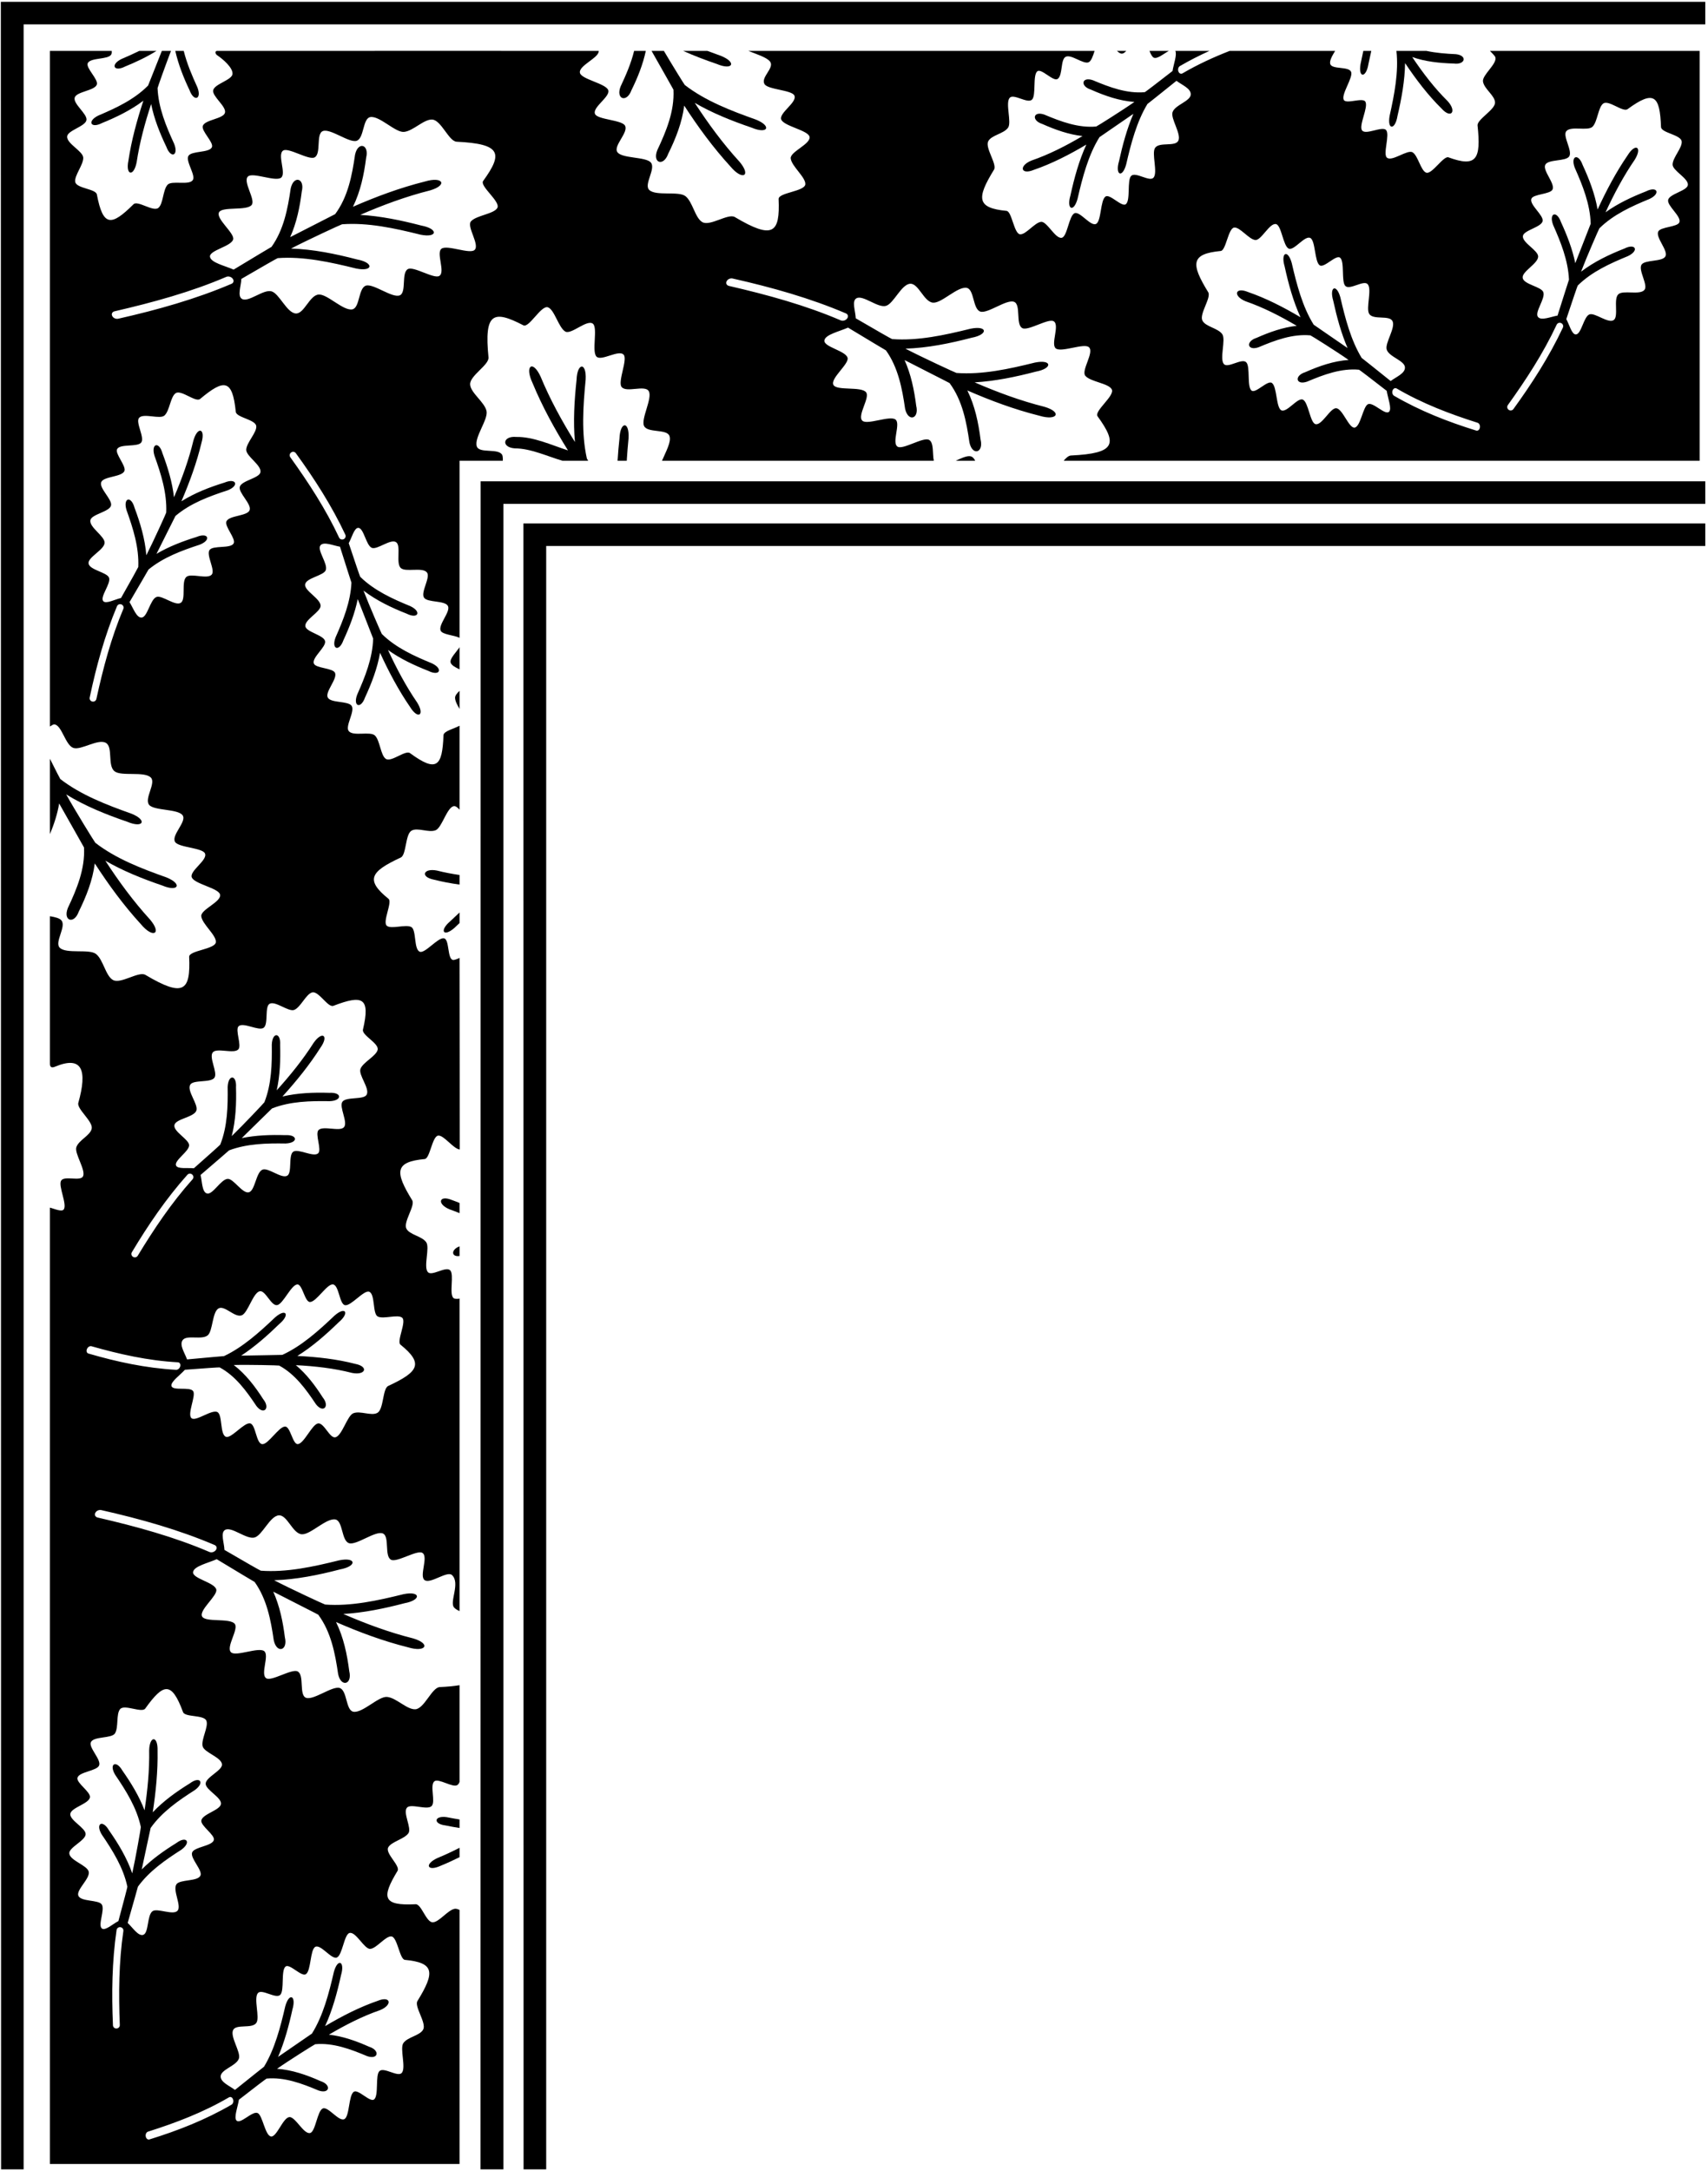 <?xml version="1.0" encoding="UTF-8"?>
<svg xmlns="http://www.w3.org/2000/svg" xmlns:xlink="http://www.w3.org/1999/xlink" width="451pt" height="573pt" viewBox="0 0 451 573" version="1.1">
<g id="surface1">
<path style=" stroke:none;fill-rule:nonzero;fill:rgb(0%,0%,0%);fill-opacity:1;" d="M 0.223 0.477 L 0.285 572.523 L 6.238 572.523 L 6.238 6.43 L 450.277 6.43 L 450.277 0.477 L 0.223 0.477 "/>
<path style=" stroke:none;fill-rule:nonzero;fill:rgb(0%,0%,0%);fill-opacity:1;" d="M 126.879 572.523 L 132.922 572.523 L 132.922 132.977 L 450.277 132.977 L 450.277 127.023 L 126.906 127.023 L 126.879 572.523 "/>
<path style=" stroke:none;fill-rule:nonzero;fill:rgb(0%,0%,0%);fill-opacity:1;" d="M 138.25 572.523 L 144.223 572.523 L 144.223 144.09 L 450.277 144.09 L 450.277 138.137 L 138.207 138.137 L 138.25 572.523 "/>
<path style=" stroke:none;fill-rule:nonzero;fill:rgb(0%,0%,0%);fill-opacity:1;" d="M 361.34 16.883 C 361.605 15.738 361.855 14.59 362.09 13.438 L 359.988 13.438 C 359.758 14.582 359.516 15.727 359.262 16.859 C 358.59 20.652 360.734 20.664 361.34 16.883 "/>
<path style=" stroke:none;fill-rule:nonzero;fill:rgb(0%,0%,0%);fill-opacity:1;" d="M 369.008 30.598 C 370.094 25.977 370.949 21.238 371.012 16.652 C 373.945 21.039 377.105 25.168 380.656 28.66 C 383.141 31.434 384.758 29.449 382.27 26.707 C 378.824 23.312 375.75 19.309 372.895 15.055 C 376.332 16.266 380.094 16.66 383.832 16.766 C 386.914 17.195 387.559 14.652 384.445 14.301 C 381.828 14.18 379.184 13.977 376.66 13.438 L 368.73 13.438 C 369.344 18.957 368.203 24.859 366.93 30.578 C 366.258 34.371 368.402 34.379 369.008 30.598 "/>
<path style=" stroke:none;fill-rule:nonzero;fill:rgb(0%,0%,0%);fill-opacity:1;" d="M 297.383 13.438 L 294.938 13.438 C 295.418 13.895 295.879 14.195 296.289 14.156 C 296.656 14.121 297.023 13.84 297.383 13.438 "/>
<path style=" stroke:none;fill-rule:nonzero;fill:rgb(0%,0%,0%);fill-opacity:1;" d="M 308.625 13.438 L 303.523 13.438 C 303.867 14.316 304.23 15.031 304.664 15.223 C 305.598 15.633 307.289 14.164 308.625 13.438 "/>
<path style=" stroke:none;fill-rule:nonzero;fill:rgb(0%,0%,0%);fill-opacity:1;" d="M 172.047 13.438 C 174.309 17.457 177.82 23.586 177.824 23.66 C 178.121 29.348 175.918 34.621 173.551 39.652 C 172.223 43.059 175.203 44.027 176.434 40.602 C 178.426 36.57 180.105 32.32 180.668 27.871 C 184.297 33.465 188.266 38.91 192.844 43.906 C 196.016 47.727 198.473 46.508 195.293 42.715 C 190.848 37.859 186.984 32.578 183.449 27.148 C 188.109 29.863 193.301 31.926 198.496 33.699 C 202.742 35.496 203.895 33.297 199.602 31.562 C 192.969 29.211 186.215 26.602 180.824 22.434 C 180.707 22.34 177.746 17.57 175.301 13.438 L 172.047 13.438 "/>
<path style=" stroke:none;fill-rule:nonzero;fill:rgb(0%,0%,0%);fill-opacity:1;" d="M 166.75 23.773 C 168.383 20.477 169.758 17.02 170.527 13.438 L 167.438 13.438 C 166.648 16.68 165.293 19.801 163.867 22.828 C 162.539 26.234 165.52 27.203 166.75 23.773 "/>
<path style=" stroke:none;fill-rule:nonzero;fill:rgb(0%,0%,0%);fill-opacity:1;" d="M 190.352 14.738 C 189.164 14.316 187.977 13.883 186.793 13.438 L 180.398 13.438 C 183.281 14.723 186.258 15.855 189.242 16.871 C 193.488 18.672 194.645 16.473 190.352 14.738 "/>
<path style=" stroke:none;fill-rule:nonzero;fill:rgb(0%,0%,0%);fill-opacity:1;" d="M 252.367 121.598 L 257.5 121.598 C 257.223 121.023 256.871 120.59 256.367 120.441 C 255.469 120.176 253.945 120.855 252.367 121.598 "/>
<path style=" stroke:none;fill-rule:nonzero;fill:rgb(0%,0%,0%);fill-opacity:1;" d="M 135.957 118.332 C 140.062 118.316 144.586 120.449 148.52 121.598 L 155.312 121.598 C 155.105 121.27 154.977 121.059 154.969 121.031 C 153.477 114.383 153.969 107.156 154.645 100.152 C 154.895 95.527 152.41 95.645 152.242 100.25 C 151.652 105.707 151.324 111.285 151.812 116.652 C 148.387 111.152 145.234 105.418 142.719 99.336 C 140.629 94.852 138.484 96.559 140.605 101.051 C 143.191 107.312 146.445 113.215 149.977 118.867 C 145.707 117.496 140.812 115.215 136.32 115.316 C 132.695 114.98 132.309 118.09 135.957 118.332 "/>
<path style=" stroke:none;fill-rule:nonzero;fill:rgb(0%,0%,0%);fill-opacity:1;" d="M 163.57 115.754 C 163.359 117.691 163.191 119.645 163.074 121.598 L 165.492 121.598 C 165.613 119.609 165.785 117.625 165.973 115.656 C 166.223 111.031 163.738 111.148 163.57 115.754 "/>
<path style=" stroke:none;fill-rule:nonzero;fill:rgb(0%,0%,0%);fill-opacity:1;" d="M 121.34 182.316 C 120.672 182.957 120.148 183.578 120.16 184.152 C 120.172 185.031 120.754 186.066 121.34 187.09 L 121.34 182.316 "/>
<path style=" stroke:none;fill-rule:nonzero;fill:rgb(0%,0%,0%);fill-opacity:1;" d="M 121.34 170.816 C 120.383 172.219 118.75 173.785 118.984 174.824 C 119.152 175.555 120.219 176.113 121.34 176.652 L 121.34 170.816 "/>
<path style=" stroke:none;fill-rule:nonzero;fill:rgb(0%,0%,0%);fill-opacity:1;" d="M 121.34 230.922 C 119.316 230.617 117.324 230.25 115.398 229.754 C 111.766 229.031 110.895 231.438 114.555 232.145 C 116.75 232.711 119.023 233.129 121.34 233.453 L 121.34 230.922 "/>
<path style=" stroke:none;fill-rule:nonzero;fill:rgb(0%,0%,0%);fill-opacity:1;" d="M 119.973 244.898 C 120.426 244.469 120.883 244.039 121.34 243.609 L 121.34 240.812 C 120.512 241.57 119.691 242.348 118.887 243.129 C 115.953 245.594 117.066 247.426 119.973 244.898 "/>
<path style=" stroke:none;fill-rule:nonzero;fill:rgb(0%,0%,0%);fill-opacity:1;" d="M 33.062 17.543 C 35.898 16.391 38.703 15.062 41.32 13.438 L 36.766 13.438 C 35.227 14.203 33.652 14.902 32.086 15.566 C 29.051 17.055 30.07 19.09 33.062 17.543 "/>
<path style=" stroke:none;fill-rule:nonzero;fill:rgb(0%,0%,0%);fill-opacity:1;" d="M 52.113 23.027 C 50.699 19.941 49.34 16.75 48.516 13.438 L 46.285 13.438 C 47.105 17.035 48.477 20.516 50.059 23.828 C 51.23 26.988 53.355 26.172 52.113 23.027 "/>
<path style=" stroke:none;fill-rule:nonzero;fill:rgb(0%,0%,0%);fill-opacity:1;" d="M 26.938 32.473 C 30.762 30.918 34.559 29.074 37.863 26.57 C 36.137 31.801 34.699 37.102 33.906 42.41 C 33.117 46.316 35.309 46.734 36.078 42.844 C 36.852 37.688 38.238 32.535 39.91 27.453 C 40.695 31.383 42.215 35.164 43.934 38.762 C 45.102 41.922 47.227 41.105 45.988 37.961 C 43.855 33.312 41.824 28.441 41.605 23.254 C 41.602 23.125 43.625 17.398 45.148 13.438 L 42.734 13.438 C 41.301 17.027 39.148 22.531 39.102 22.578 C 35.445 26.27 30.664 28.5 25.957 30.496 C 22.922 31.984 23.945 34.02 26.938 32.473 "/>
<path style=" stroke:none;fill-rule:nonzero;fill:rgb(0%,0%,0%);fill-opacity:1;" d="M 34.707 214.738 C 28.074 212.387 21.32 209.773 15.93 205.605 C 15.863 205.551 14.781 203.445 13.184 200.25 L 13.184 220.137 C 14.273 217.52 15.164 214.824 15.621 212.039 C 17.73 215.82 22.176 223.574 22.184 223.66 C 22.48 229.344 20.277 234.621 17.906 239.652 C 16.578 243.059 19.562 244.027 20.793 240.598 C 22.785 236.57 24.465 232.32 25.027 227.867 C 28.656 233.465 32.621 238.906 37.203 243.906 C 40.375 247.727 42.828 246.508 39.648 242.715 C 35.207 237.859 31.344 232.578 27.809 227.145 C 32.465 229.859 37.66 231.926 42.852 233.699 C 47.098 235.496 48.254 233.297 43.961 231.562 C 37.328 229.211 30.574 226.602 25.18 222.43 C 25.023 222.309 19.762 213.789 17.477 209.656 C 22.406 212.699 28 214.961 33.602 216.871 C 37.848 218.672 39.004 216.473 34.707 214.738 "/>
<path style=" stroke:none;fill-rule:nonzero;fill:rgb(0%,0%,0%);fill-opacity:1;" d="M 118.723 319.164 C 119.602 319.465 120.469 319.816 121.34 320.164 L 121.34 317.473 C 120.672 317.211 120.008 316.934 119.336 316.703 C 115.895 315.273 115.293 317.762 118.723 319.164 "/>
<path style=" stroke:none;fill-rule:nonzero;fill:rgb(0%,0%,0%);fill-opacity:1;" d="M 121.34 331.469 L 121.34 328.922 C 118.973 329.832 119.191 331.797 121.34 331.469 "/>
<path style=" stroke:none;fill-rule:nonzero;fill:rgb(0%,0%,0%);fill-opacity:1;" d="M 117.641 481.754 C 118.863 482.012 120.098 482.23 121.34 482.426 L 121.34 480.18 C 120.199 479.996 119.062 479.785 117.934 479.566 C 114.59 479.102 114.297 481.359 117.641 481.754 "/>
<path style=" stroke:none;fill-rule:nonzero;fill:rgb(0%,0%,0%);fill-opacity:1;" d="M 116.453 492.355 C 118.102 491.688 119.727 490.926 121.34 490.133 L 121.34 487.652 C 119.422 488.629 117.488 489.547 115.52 490.348 C 111.922 492.012 112.844 494.043 116.453 492.355 "/>
<path style=" stroke:none;fill-rule:nonzero;fill:rgb(0%,0%,0%);fill-opacity:1;" d="M 119.684 253.359 C 118.051 253.215 118.742 247.93 117.238 247.629 C 115.676 247.316 112.285 251.648 110.883 251.184 C 109.211 250.629 110.008 245.398 108.598 244.652 C 107.109 243.859 103.289 245.305 102.137 244.32 C 100.922 243.281 103.68 238.086 102.586 237.207 C 96.414 232.227 97.781 230.043 105.82 226.312 C 107.34 225.605 106.98 220.203 108.66 219.223 C 110.262 218.289 113.199 219.855 115.047 219.102 C 116.656 218.445 117.969 213.266 119.723 212.773 C 120.266 212.621 120.801 213.07 121.34 213.695 L 121.34 191.527 C 119.746 192.387 117.141 192.941 117.102 194.051 C 116.793 202.297 115.309 203.926 108.273 198.766 C 107.027 197.855 103.297 201.27 101.855 200.258 C 100.496 199.305 100.336 195.434 99.02 194.129 C 97.77 192.891 93.238 194.438 92.07 192.918 C 91.086 191.645 93.773 187.758 92.867 186.309 C 92 184.914 87.316 185.613 86.539 184.07 C 85.789 182.582 89.117 179.207 88.473 177.598 C 87.934 176.25 83.285 176.41 82.855 175.074 C 82.348 173.484 86.184 170.738 85.832 169.188 C 85.469 167.594 80.832 166.809 80.629 165.277 C 80.398 163.523 84.684 161.496 84.66 159.859 C 84.633 157.984 80.328 155.914 80.566 154.242 C 80.816 152.492 85.484 151.938 86.02 150.469 C 86.637 148.777 83.633 145.145 84.617 143.922 C 85.473 142.859 87.934 143.965 89.773 144.285 C 91.453 149.621 92.758 153.656 92.797 153.758 C 92.57 158.828 90.648 163.613 88.617 168.188 C 87.414 171.348 89.547 172.137 90.68 168.965 C 92.285 165.5 93.695 161.867 94.461 158.105 C 95.766 161.496 98.535 168.449 98.531 168.523 C 98.379 173.715 96.406 178.609 94.328 183.285 C 93.125 186.441 95.262 187.234 96.395 184.059 C 98.125 180.312 99.645 176.375 100.352 172.285 C 102.656 177.289 105.223 182.141 108.27 186.566 C 110.355 189.961 112.246 188.77 110.152 185.402 C 107.195 181.102 104.695 176.391 102.449 171.535 C 105.703 173.875 109.395 175.598 113.105 177.055 C 116.117 178.566 117.113 176.52 114.062 175.066 C 109.328 173.125 104.523 170.953 100.82 167.309 C 100.715 167.199 97.398 159.578 95.984 155.867 C 99.418 158.496 103.391 160.387 107.395 161.961 C 110.406 163.469 111.402 161.422 108.352 159.973 C 103.617 158.031 98.809 155.855 95.109 152.215 C 95.043 152.148 93.75 148.379 92.086 143.348 C 92.902 141.883 93.531 139.266 94.621 139.309 C 96.074 139.367 96.668 143.98 98.188 144.586 C 99.621 145.156 103.164 142.09 104.605 143.102 C 105.965 144.051 104.48 148.578 105.801 149.883 C 107.047 151.117 111.578 149.574 112.746 151.094 C 113.73 152.363 111.047 156.254 111.949 157.703 C 112.816 159.098 117.504 158.398 118.281 159.941 C 119.031 161.43 115.699 164.805 116.344 166.414 C 116.785 167.508 119.949 167.609 121.34 168.328 L 121.34 121.598 L 132.766 121.598 C 132.797 121.16 132.766 120.402 132.633 120.113 C 131.734 118.18 126.598 119.77 125.91 117.836 C 125.09 115.527 128.977 110.703 128.465 108.461 C 127.926 106.086 124.324 103.746 124.145 101.516 C 123.949 99.148 129.191 96.363 128.988 94.301 C 127.828 82.633 130.176 81.676 138.191 85.852 C 139.707 86.641 142.895 80.453 144.695 81.109 C 146.414 81.734 147.48 86.422 149.25 87.492 C 150.797 88.43 155.016 84.18 156.562 85.441 C 157.91 86.539 156.184 92.785 157.508 94.117 C 158.797 95.422 163.461 92.129 164.703 93.648 C 165.746 94.922 163.113 100.66 164.105 102.078 C 165.297 103.777 170.285 101.473 171.305 103.234 C 172.355 105.059 169.191 110.543 170.055 112.402 C 170.953 114.336 176.09 113.125 176.777 115.059 C 177.332 116.613 175.746 119.312 174.809 121.598 L 246.57 121.598 C 246.184 119.738 246.641 116.746 245.285 116.07 C 243.734 115.297 238.441 118.738 237.027 117.895 C 235.348 116.887 237.918 111.793 236.441 110.707 C 234.93 109.594 229.004 112.219 227.719 111.043 C 226.246 109.699 229.828 104.902 228.676 103.512 C 227.355 101.914 220.941 103.195 220.07 101.586 C 219.16 99.898 224.199 96.102 223.809 94.457 C 223.363 92.562 217.383 91.57 217.688 89.816 C 217.953 88.289 221.57 87.496 223.926 86.461 C 229.535 89.859 233.824 92.406 233.938 92.469 C 237.156 96.992 238.211 102.48 238.992 107.867 C 239.766 111.441 242.785 110.605 241.922 107.066 C 241.402 102.941 240.551 98.809 238.855 95.027 C 242.699 97.02 250.688 101.035 250.738 101.102 C 254.121 105.68 255.191 111.297 255.988 116.801 C 256.762 120.375 259.781 119.539 258.918 116 C 258.359 111.539 257.414 107.07 255.43 103.047 C 261.543 105.711 267.855 108.066 274.43 109.711 C 279.184 111.145 280.559 108.777 275.816 107.367 C 269.434 105.766 263.297 103.488 257.352 100.906 C 262.734 100.605 268.207 99.465 273.516 98.078 C 278.051 97.234 277.801 94.766 273.262 95.688 C 266.434 97.383 259.359 98.93 252.559 98.426 C 252.363 98.406 243.273 94.203 239.09 92.016 C 244.879 91.836 250.789 90.637 256.52 89.145 C 261.051 88.301 260.805 85.828 256.266 86.754 C 249.438 88.445 242.359 89.996 235.562 89.488 C 235.441 89.48 231.352 87.156 225.965 84.008 C 225.91 82.164 224.844 79.465 226.137 78.727 C 227.859 77.742 231.719 81.297 233.898 80.734 C 235.957 80.203 237.965 75.039 240.336 74.887 C 242.562 74.742 243.949 79.691 246.375 79.879 C 248.672 80.055 252.871 75.504 255.273 75.977 C 257.289 76.371 256.84 81.633 258.887 82.238 C 260.852 82.82 265.812 78.887 267.773 79.66 C 269.664 80.406 268.113 85.684 269.969 86.609 C 271.52 87.387 276.809 83.941 278.223 84.785 C 279.906 85.793 277.336 90.887 278.812 91.973 C 280.324 93.086 286.25 90.461 287.535 91.637 C 289.008 92.98 285.422 97.777 286.578 99.172 C 287.895 100.766 292.688 101.133 293.559 102.742 C 294.473 104.426 288.816 108.484 289.82 109.871 C 295.125 117.188 294.52 119.652 282.809 120.211 C 282.16 120.242 281.516 120.816 280.867 121.598 L 448.789 121.598 L 448.789 13.438 L 393.418 13.438 C 393.898 13.961 394.734 14.695 394.852 15.133 C 395.336 16.895 391.316 19.809 391.586 21.527 C 391.891 23.496 394.742 25.211 394.766 27.062 C 394.789 29.008 389.973 31.48 390.152 33.148 C 391.086 41.961 389.918 44.258 382.473 41.527 C 381.156 41.043 378.121 46.082 376.602 45.574 C 375.172 45.094 374.441 41.07 372.996 40.203 C 371.629 39.383 367.555 42.758 366.219 41.605 C 365.098 40.645 367.07 35.508 365.996 34.324 C 364.965 33.191 360.617 35.734 359.652 34.41 C 358.719 33.129 361.379 28.285 360.527 26.836 C 359.812 25.625 355.422 27.586 354.816 26.34 C 354.098 24.863 357.336 20.484 356.766 18.984 C 356.188 17.445 351.664 18.406 351.246 16.871 C 351.02 16.035 351.746 14.746 352.543 13.438 L 324.691 13.438 C 320.445 15.094 316.27 17.008 312.227 19.371 C 311.797 19.605 311.324 19.359 311.145 18.812 C 310.965 18.262 311.152 17.652 311.578 17.422 C 314.125 15.941 316.719 14.629 319.348 13.438 L 310.344 13.438 C 310.852 14.406 309.887 16.953 309.605 18.742 C 305.492 21.945 302.379 24.312 302.297 24.32 C 297.594 24.75 292.996 23.035 288.586 21.176 C 285.625 20.148 285.105 22.723 288.074 23.66 C 291.766 25.301 295.621 26.633 299.539 26.902 C 296.379 29.121 289.598 33.371 289.461 33.387 C 284.758 33.816 280.16 32.102 275.75 30.242 C 272.789 29.215 272.27 31.785 275.238 32.727 C 278.66 34.246 282.223 35.516 285.844 35.906 C 281.434 38.512 276.934 40.797 272.359 42.371 C 268.93 43.773 269.531 46.262 272.973 44.832 C 277.68 43.215 282.312 40.852 286.852 38.16 C 284.93 42.324 283.656 46.969 282.645 51.605 C 281.559 55.277 283.496 56.191 284.527 52.48 C 285.848 46.758 287.371 40.922 290.32 36.199 C 290.367 36.133 296.371 32.062 299.27 30.043 C 297.582 33.957 296.418 38.25 295.48 42.539 C 294.395 46.211 296.332 47.129 297.363 43.414 C 298.656 37.816 300.152 32.113 302.98 27.445 C 303.066 27.383 306.348 24.793 310.648 21.328 C 312.105 22.441 314.457 23.32 314.422 24.914 C 314.379 26.746 310.168 27.691 309.598 29.66 C 309.102 31.367 311.996 35.395 311.137 37.141 C 310.312 38.805 306.129 37.379 305.004 39.023 C 304.02 40.457 305.781 45.504 304.59 46.883 C 303.551 48.09 299.887 45.27 298.699 46.41 C 297.539 47.52 298.57 52.863 297.281 53.887 C 296.199 54.746 293.086 51.086 291.918 51.871 C 290.523 52.809 290.836 58.328 289.438 59.078 C 287.996 59.859 285.172 55.688 283.754 56.27 C 282.273 56.867 281.836 62.355 280.41 62.738 C 278.707 63.199 276.488 58.398 274.902 58.547 C 273.223 58.711 270.832 62.02 269.332 61.836 C 267.742 61.641 267.18 55.785 265.781 55.652 C 257.887 54.902 257.824 52.328 262.469 44.781 C 263.348 43.355 260.07 39.047 260.934 37.305 C 261.754 35.641 265.066 35.324 266.191 33.684 C 267.172 32.246 265.41 27.199 266.605 25.82 C 267.645 24.617 271.309 27.434 272.496 26.297 C 273.656 25.184 272.625 19.84 273.91 18.816 C 274.992 17.957 278.109 21.617 279.273 20.832 C 280.668 19.895 279.984 15.75 281.379 15 C 282.82 14.223 286.02 17.016 287.438 16.438 C 288.125 16.156 288.59 14.824 289.027 13.438 L 197.613 13.438 C 199.59 14.246 202.555 15.137 203.359 16.293 C 204.527 17.961 200.824 20.383 201.859 22.176 C 202.727 23.68 209.039 23.723 209.754 25.207 C 210.602 26.973 205.645 29.805 206.281 31.527 C 206.93 33.289 213.316 34.367 213.742 36.055 C 214.227 37.992 208.594 40.016 208.789 41.812 C 209.008 43.871 212.805 46.82 212.645 48.641 C 212.477 50.551 205.52 50.816 205.594 52.527 C 205.984 61.555 204.121 63.277 194.043 57.289 C 192.258 56.23 187.516 59.797 185.453 58.621 C 183.512 57.512 182.914 53.262 180.992 51.766 C 179.176 50.352 173.16 51.832 171.414 50.113 C 169.957 48.672 173.23 44.531 171.859 42.898 C 170.539 41.328 164.23 41.879 163.023 40.152 C 161.855 38.484 166.059 34.938 165.023 33.141 C 164.156 31.637 157.844 31.594 157.133 30.109 C 156.281 28.344 161.238 25.512 160.605 23.789 C 159.953 22.027 153.566 20.949 153.141 19.262 C 152.656 17.324 158.289 15.23 158.094 13.43 C 158.094 13.41 57.211 13.438 57.211 13.438 C 56.664 13.602 56.887 14.273 57.348 14.582 C 58.844 15.59 61.547 17.871 61.391 19.539 C 61.238 21.141 56.621 22.152 56.293 23.828 C 55.977 25.438 59.879 28.129 59.395 29.781 C 58.926 31.383 54.188 31.574 53.562 33.191 C 53.039 34.547 56.543 37.602 55.945 38.871 C 55.234 40.379 50.555 39.766 49.754 41.145 C 48.934 42.555 51.785 46.293 50.891 47.551 C 49.859 48.988 45.344 47.547 44.246 48.762 C 42.984 50.148 43.129 53.809 41.812 54.867 C 40.434 55.98 36.359 52.809 35.254 53.906 C 29.402 59.723 27.203 59.902 25.582 51.332 C 25.297 49.812 20.238 49.762 19.875 48.039 C 19.531 46.414 22.055 43.48 21.984 41.621 C 21.914 39.871 17.551 37.906 17.73 35.996 C 17.883 34.398 22.5 33.387 22.828 31.711 C 23.145 30.102 19.242 27.414 19.727 25.758 C 20.195 24.156 24.934 23.965 25.559 22.344 C 26.082 20.992 22.578 17.934 23.176 16.668 C 23.887 15.156 28.566 15.77 29.367 14.395 C 29.516 14.141 29.539 13.812 29.496 13.438 L 13.184 13.438 L 13.184 191.73 C 13.512 191.535 14.027 191.156 14.336 191.176 C 16.312 191.309 17.242 196.648 19.367 197.383 C 21.379 198.078 25.898 194.875 27.961 196.055 C 29.902 197.16 28.328 202.059 30.25 203.551 C 32.066 204.965 38.082 203.48 39.824 205.203 C 41.285 206.645 38.012 210.785 39.383 212.418 C 40.703 213.988 47.012 213.441 48.219 215.168 C 49.387 216.836 45.18 220.379 46.219 222.176 C 47.086 223.676 53.395 223.723 54.109 225.207 C 54.957 226.973 50.004 229.805 50.637 231.527 C 51.285 233.289 57.676 234.367 58.098 236.055 C 58.586 237.988 52.953 240.012 53.145 241.812 C 53.367 243.871 57.16 246.816 57 248.641 C 56.832 250.551 49.875 250.816 49.949 252.527 C 50.34 261.555 48.477 263.277 38.398 257.285 C 36.617 256.227 31.871 259.797 29.812 258.621 C 27.867 257.512 27.273 253.262 25.348 251.766 C 23.531 250.352 17.516 251.832 15.773 250.113 C 14.312 248.672 17.59 244.531 16.215 242.898 C 15.723 242.312 14.539 242.023 13.184 241.801 L 13.184 280.625 C 13.164 281.539 13.531 281.93 14.504 281.523 C 21.82 278.469 23.07 282.527 20.68 291.062 C 20.23 292.676 24.566 295.914 24.219 297.828 C 23.891 299.652 20.789 300.867 20.16 302.758 C 19.613 304.406 22.695 308.773 21.93 310.43 C 21.262 311.871 16.965 310.176 16.137 311.594 C 15.328 312.98 17.789 317.836 16.836 319.176 C 16.34 319.867 14.633 319.125 13.184 318.703 L 13.184 571.094 L 121.34 571.094 L 121.34 504.055 C 120.859 503.816 120.41 503.68 120.027 503.758 C 118.207 504.125 115.945 507.27 114.285 507.32 C 112.527 507.371 111.285 502.469 109.746 502.547 C 101.031 502.992 100.688 500.812 104.965 493.754 C 105.773 492.418 101.73 489.207 102.484 487.605 C 103.203 486.078 106.797 485.355 107.848 483.805 C 108.77 482.449 106.305 478.402 107.461 477.062 C 108.473 475.895 112.777 477.789 113.953 476.656 C 115.105 475.555 113.406 471.152 114.703 470.105 C 115.797 469.223 119.594 471.91 120.785 471.082 C 121.035 470.91 121.211 470.617 121.34 470.258 L 121.34 444.738 C 119.926 444.98 118.203 445.145 116.109 445.242 C 114.035 445.344 112.047 450.938 109.68 451.094 C 107.445 451.238 104.605 448.02 102.176 447.836 C 99.883 447.656 95.68 452.211 93.277 451.734 C 91.266 451.34 91.711 446.078 89.668 445.473 C 87.703 444.891 82.742 448.828 80.781 448.055 C 78.891 447.305 80.441 442.027 78.582 441.102 C 77.031 440.328 71.742 443.77 70.328 442.926 C 68.645 441.922 71.219 436.824 69.742 435.738 C 68.227 434.629 62.301 437.25 61.02 436.074 C 59.547 434.73 63.129 429.938 61.977 428.543 C 60.656 426.945 54.242 428.227 53.371 426.617 C 52.457 424.934 57.496 421.133 57.109 419.488 C 56.66 417.594 50.684 416.605 50.984 414.852 C 51.254 413.32 54.867 412.527 57.223 411.492 C 62.836 414.895 67.121 417.441 67.238 417.5 C 70.453 422.023 71.512 427.512 72.289 432.898 C 73.062 436.473 76.086 435.637 75.219 432.098 C 74.703 427.973 73.848 423.844 72.156 420.059 C 76 422.051 83.984 426.066 84.035 426.133 C 87.418 430.715 88.488 436.328 89.289 441.836 C 90.059 445.406 93.082 444.57 92.219 441.031 C 91.656 436.574 90.715 432.102 88.73 428.078 C 94.84 430.742 101.156 433.098 107.73 434.742 C 112.48 436.18 113.859 433.809 109.113 432.398 C 102.73 430.801 96.594 428.523 90.652 425.941 C 96.035 425.637 101.504 424.496 106.816 423.109 C 111.348 422.27 111.098 419.797 106.559 420.719 C 99.73 422.414 92.656 423.961 85.859 423.457 C 85.66 423.441 76.574 419.234 72.387 417.047 C 78.176 416.867 84.09 415.672 89.82 414.176 C 94.352 413.336 94.102 410.863 89.562 411.785 C 82.734 413.48 75.66 415.027 68.863 414.523 C 68.742 414.512 64.652 412.188 59.266 409.039 C 59.211 407.199 58.141 404.496 59.438 403.758 C 61.16 402.777 65.02 406.328 67.199 405.766 C 69.258 405.238 71.262 400.074 73.633 399.918 C 75.863 399.773 77.25 404.723 79.676 404.91 C 81.969 405.086 86.172 400.535 88.574 401.008 C 90.586 401.406 90.141 406.664 92.184 407.27 C 94.152 407.852 99.113 403.918 101.07 404.691 C 102.965 405.438 101.414 410.715 103.27 411.641 C 104.82 412.418 110.109 408.973 111.523 409.816 C 113.203 410.824 110.633 415.918 112.109 417.004 C 113.625 418.117 118.047 414.496 119.336 415.668 C 121.613 417.754 118.648 422.719 119.875 424.203 C 120.195 424.59 120.719 424.902 121.34 425.18 L 121.34 342.684 C 120.906 342.867 120.031 342.797 119.773 342.594 C 118.488 341.57 120.02 336.352 118.859 335.242 C 117.672 334.102 114.008 336.922 112.969 335.715 C 111.773 334.336 113.535 329.289 112.555 327.855 C 111.43 326.211 108.117 325.895 107.297 324.23 C 106.438 322.488 109.715 318.184 108.836 316.754 C 104.188 309.207 104.25 306.633 112.145 305.883 C 113.543 305.75 114.105 299.895 115.695 299.699 C 117.195 299.516 119.711 303.203 121.391 303.363 C 121.414 303.363 121.34 252.789 121.34 252.789 C 121.012 253.008 119.953 253.387 119.684 253.359 Z M 402.125 62.289 C 402.324 60.762 406.965 59.977 407.324 58.383 C 407.68 56.828 403.84 54.086 404.352 52.496 C 404.777 51.16 409.43 51.316 409.969 49.973 C 410.613 48.363 407.281 44.988 408.031 43.496 C 408.809 41.957 413.496 42.656 414.363 41.262 C 415.27 39.812 412.582 35.922 413.562 34.652 C 414.734 33.133 419.266 34.676 420.512 33.441 C 421.832 32.137 421.992 28.266 423.352 27.312 C 424.793 26.301 428.523 29.715 429.77 28.805 C 436.801 23.641 438.289 25.273 438.594 33.52 C 438.652 35.078 443.797 35.543 444.047 37.293 C 444.285 38.965 441.68 41.543 441.652 43.418 C 441.629 45.059 445.914 47.086 445.684 48.84 C 445.48 50.367 440.844 51.152 440.48 52.746 C 440.129 54.301 443.965 57.043 443.457 58.633 C 443.027 59.969 438.379 59.812 437.84 61.156 C 437.191 62.766 440.523 66.141 439.773 67.629 C 438.996 69.172 434.312 68.473 433.441 69.863 C 432.539 71.312 435.227 75.203 434.242 76.477 C 433.07 77.996 428.539 76.453 427.297 77.688 C 425.977 78.992 427.461 83.516 426.102 84.469 C 424.66 85.48 421.117 82.41 419.68 82.984 C 418.16 83.586 417.566 88.203 416.117 88.262 C 415.027 88.305 414.398 85.688 413.582 84.223 C 415.246 79.191 416.539 75.422 416.605 75.355 C 420.305 71.715 425.113 69.539 429.844 67.598 C 432.895 66.145 431.898 64.098 428.891 65.609 C 424.887 67.184 420.91 69.074 417.48 71.703 C 418.891 67.992 422.211 60.367 422.316 60.262 C 426.016 56.617 430.824 54.445 435.559 52.5 C 438.609 51.051 437.613 49.004 434.602 50.516 C 430.891 51.973 427.199 53.695 423.945 56.031 C 426.191 51.18 428.691 46.469 431.648 42.168 C 433.742 38.801 431.852 37.609 429.766 41.004 C 426.719 45.43 424.152 50.281 421.848 55.285 C 421.141 51.195 419.621 47.258 417.887 43.508 C 416.758 40.336 414.621 41.129 415.824 44.285 C 417.902 48.961 419.871 53.855 420.027 59.043 C 420.027 59.121 417.262 66.07 415.957 69.461 C 415.191 65.703 413.777 62.07 412.176 58.605 C 411.043 55.434 408.91 56.223 410.109 59.379 C 412.145 63.957 414.062 68.742 414.289 73.809 C 414.254 73.91 412.945 77.949 411.27 83.285 C 409.43 83.602 406.969 84.711 406.109 83.645 C 405.125 82.422 408.129 78.793 407.516 77.102 C 406.98 75.633 402.312 75.078 402.062 73.328 C 401.824 71.652 406.125 69.586 406.152 67.711 C 406.176 66.074 401.895 64.047 402.125 62.289 Z M 398.137 106.922 C 402.973 100.184 407.52 93.215 411.039 85.688 C 411.266 85.23 411.797 85.055 412.254 85.281 C 412.715 85.508 412.891 86.039 412.664 86.496 C 409.098 94.082 404.562 101.145 399.641 107.926 C 399.371 108.34 398.805 108.461 398.398 108.172 C 397.969 107.895 397.863 107.336 398.137 106.922 Z M 390.199 111.586 C 390.629 111.75 390.891 112.324 390.754 112.898 C 390.645 113.461 390.184 113.781 389.754 113.621 C 382.359 111.328 375.07 108.496 368.141 104.473 C 367.715 104.238 367.523 103.633 367.703 103.082 C 367.887 102.535 368.355 102.289 368.785 102.523 C 375.645 106.535 382.891 109.27 390.199 111.586 Z M 322.34 66.238 C 323.738 66.105 324.301 60.25 325.891 60.055 C 327.391 59.871 329.781 63.184 331.461 63.344 C 333.051 63.496 335.266 58.695 336.969 59.152 C 338.395 59.539 338.836 65.023 340.312 65.625 C 341.73 66.203 344.555 62.035 345.996 62.812 C 347.395 63.562 347.082 69.082 348.477 70.023 C 349.645 70.809 352.758 67.145 353.844 68.008 C 355.129 69.031 354.098 74.375 355.258 75.484 C 356.445 76.621 360.109 73.805 361.148 75.012 C 362.344 76.391 360.578 81.438 361.562 82.871 C 362.688 84.516 366.871 83.09 367.695 84.754 C 368.555 86.496 365.66 90.527 366.156 92.23 C 366.73 94.203 370.941 95.145 370.98 96.977 C 371.016 98.574 368.664 99.453 367.207 100.562 C 362.906 97.102 359.629 94.508 359.539 94.449 C 356.711 89.777 355.215 84.078 353.922 78.477 C 352.891 74.766 350.953 75.684 352.039 79.355 C 352.977 83.645 354.141 87.938 355.828 91.852 C 352.93 89.828 346.926 85.762 346.883 85.691 C 343.93 80.969 342.406 75.133 341.086 69.41 C 340.055 65.699 338.117 66.617 339.203 70.289 C 340.215 74.926 341.488 79.57 343.41 83.734 C 338.871 81.043 334.238 78.68 329.531 77.062 C 326.09 75.633 325.488 78.121 328.918 79.52 C 333.492 81.098 337.992 83.383 342.402 85.988 C 338.781 86.379 335.219 87.645 331.797 89.164 C 328.828 90.105 329.348 92.676 332.309 91.652 C 336.719 89.789 341.316 88.078 346.02 88.508 C 346.156 88.52 352.938 92.77 356.098 94.992 C 352.18 95.262 348.324 96.594 344.633 98.23 C 341.668 99.172 342.184 101.742 345.145 100.719 C 349.555 98.855 354.156 97.145 358.855 97.574 C 358.938 97.582 362.055 99.945 366.164 103.148 C 366.465 105.066 367.57 107.867 366.797 108.652 C 365.762 109.699 362.629 106.055 361.227 106.668 C 359.898 107.25 359.262 112.656 357.672 112.852 C 356.172 113.035 354.527 107.898 352.852 107.738 C 351.262 107.586 349.047 112.387 347.344 111.93 C 345.914 111.547 345.477 106.059 344 105.457 C 342.578 104.879 339.758 109.047 338.312 108.27 C 336.918 107.516 337.227 101.996 335.836 101.059 C 334.668 100.273 331.555 103.938 330.473 103.078 C 329.184 102.055 330.215 96.711 329.055 95.598 C 327.867 94.461 324.203 97.277 323.164 96.074 C 321.969 94.691 323.73 89.648 322.75 88.211 C 321.625 86.566 318.312 86.254 317.492 84.59 C 316.633 82.848 319.906 78.539 319.027 77.113 C 314.383 69.562 314.445 66.988 322.34 66.238 Z M 191.895 74.188 C 192.168 73.648 192.906 73.348 193.508 73.516 C 203.879 75.852 213.988 78.707 223.34 82.699 C 223.914 82.934 224.074 83.52 223.699 84.039 C 223.324 84.562 222.586 84.785 222.008 84.555 C 212.758 80.578 202.691 77.812 192.445 75.449 C 191.848 75.285 191.582 74.73 191.895 74.188 Z M 90.762 142.289 C 90.305 142.516 89.77 142.34 89.543 141.883 C 86.027 134.355 81.477 127.387 76.641 120.648 C 76.371 120.234 76.473 119.676 76.902 119.395 C 77.309 119.109 77.879 119.227 78.148 119.645 C 83.07 126.426 87.602 133.488 91.168 141.07 C 91.395 141.527 91.219 142.062 90.762 142.289 Z M 61.574 63.156 C 61.961 61.516 56.922 57.715 57.836 56.027 C 58.707 54.422 65.121 55.699 66.441 54.105 C 67.594 52.711 64.012 47.918 65.484 46.57 C 66.77 45.398 72.691 48.02 74.207 46.906 C 75.684 45.82 73.109 40.727 74.793 39.723 C 76.207 38.875 81.496 42.32 83.047 41.547 C 84.906 40.617 83.355 35.34 85.246 34.594 C 87.207 33.82 92.168 37.754 94.133 37.172 C 96.176 36.566 95.73 31.309 97.742 30.91 C 100.145 30.438 104.348 34.988 106.641 34.812 C 109.07 34.629 111.914 31.406 114.145 31.555 C 116.512 31.711 118.504 37.305 120.574 37.402 C 132.285 37.965 132.891 40.426 127.586 47.746 C 126.578 49.129 132.234 53.188 131.324 54.871 C 130.449 56.48 125.66 56.852 124.34 58.445 C 123.188 59.84 126.77 64.633 125.301 65.977 C 124.016 67.152 118.09 64.527 116.574 65.641 C 115.098 66.727 117.672 71.824 115.988 72.828 C 114.574 73.672 109.285 70.23 107.734 71.004 C 105.879 71.93 107.43 77.207 105.539 77.953 C 103.578 78.73 98.617 74.793 96.648 75.375 C 94.605 75.98 95.051 81.242 93.039 81.641 C 90.637 82.113 86.434 77.559 84.141 77.734 C 81.715 77.922 80.328 82.875 78.098 82.727 C 75.727 82.574 73.723 77.41 71.664 76.879 C 69.484 76.32 65.625 79.871 63.902 78.891 C 62.605 78.152 63.676 75.449 63.73 73.609 C 69.117 70.461 73.207 68.137 73.328 68.125 C 80.125 67.621 87.199 69.168 94.027 70.863 C 98.566 71.785 98.816 69.312 94.285 68.473 C 88.555 66.977 82.641 65.777 76.852 65.598 C 81.039 63.41 90.125 59.207 90.324 59.191 C 97.121 58.684 104.195 60.234 111.023 61.93 C 115.562 62.852 115.812 60.379 111.281 59.535 C 105.969 58.152 100.5 57.012 95.117 56.707 C 101.059 54.125 107.195 51.848 113.578 50.246 C 118.324 48.84 116.945 46.469 112.195 47.906 C 105.621 49.551 99.305 51.902 93.195 54.57 C 95.18 50.547 96.121 46.074 96.684 41.613 C 97.547 38.078 94.523 37.238 93.754 40.812 C 92.957 46.316 91.887 51.934 88.5 56.512 C 88.449 56.578 80.465 60.594 76.621 62.586 C 78.316 58.805 79.168 54.672 79.684 50.547 C 80.551 47.012 77.527 46.172 76.758 49.746 C 75.977 55.133 74.918 60.621 71.703 65.145 C 71.586 65.207 67.301 67.754 61.691 71.152 C 59.332 70.121 55.719 69.324 55.453 67.797 C 55.148 66.043 61.129 65.055 61.574 63.156 Z M 30.211 82.164 C 40.453 79.801 50.52 77.039 59.77 73.059 C 60.348 72.828 61.09 73.055 61.465 73.574 C 61.84 74.098 61.68 74.684 61.102 74.914 C 51.754 78.906 41.641 81.762 31.27 84.102 C 30.672 84.266 29.934 83.965 29.656 83.43 C 29.348 82.883 29.609 82.328 30.211 82.164 Z M 32.57 160.688 C 29.336 168.34 27.211 176.387 25.445 184.492 C 25.32 184.973 24.836 185.27 24.34 185.137 C 23.855 185.023 23.562 184.523 23.691 184.047 C 25.43 175.848 27.637 167.754 30.879 160.023 C 31.066 159.551 31.582 159.324 32.055 159.512 C 32.531 159.699 32.754 160.215 32.57 160.688 Z M 55.328 145.156 C 54.391 146.492 56.914 150.461 55.91 151.637 C 54.766 152.98 50.391 151.156 49.188 152.273 C 47.816 153.551 49.16 158.129 47.758 159.074 C 46.293 160.062 42.754 156.969 41.305 157.555 C 39.637 158.23 38.953 162.891 37.387 162.98 C 36.02 163.055 35.195 160.488 34.199 158.906 C 37.035 154.086 39.16 150.414 39.207 150.316 C 43.125 147.09 47.965 145.309 52.723 143.754 C 55.871 142.531 55.031 140.418 51.914 141.703 C 48.27 142.832 44.625 144.219 41.32 146.168 C 42.965 142.93 46.273 136.219 46.328 136.168 C 50.289 132.805 55.242 130.992 60.105 129.402 C 63.254 128.18 62.41 126.066 59.297 127.352 C 55.355 128.57 51.414 130.086 47.902 132.297 C 50.074 127.234 51.957 122.078 53.203 116.852 C 54.324 113.027 52.176 112.422 51.078 116.234 C 49.863 121.309 48.043 126.32 45.941 131.242 C 45.496 127.262 44.305 123.363 42.902 119.633 C 42.008 116.387 39.82 117.016 40.785 120.254 C 42.512 125.07 44.117 130.094 43.891 135.281 C 43.883 135.434 40.445 143.004 38.641 146.539 C 38.289 142.23 37.035 138.012 35.52 133.984 C 34.625 130.738 32.438 131.367 33.402 134.605 C 35.133 139.422 36.738 144.445 36.512 149.637 C 36.504 149.727 34.574 153.215 31.953 157.82 C 30.32 158.191 27.953 159.48 27.254 158.641 C 26.328 157.527 29.355 153.992 28.789 152.461 C 28.25 151.012 23.598 150.438 23.383 148.688 C 23.18 147.043 27.535 145.109 27.621 143.258 C 27.703 141.508 23.52 139.176 23.863 137.289 C 24.148 135.711 28.84 135.098 29.309 133.453 C 29.762 131.875 26.105 128.863 26.727 127.254 C 27.332 125.699 32.066 125.914 32.832 124.355 C 33.469 123.055 30.234 119.707 30.941 118.496 C 31.781 117.055 36.391 118.062 37.305 116.762 C 38.246 115.426 35.723 111.453 36.723 110.281 C 37.871 108.934 42.246 110.758 43.445 109.645 C 44.82 108.367 44.988 104.707 46.391 103.766 C 47.859 102.777 51.648 106.285 52.844 105.285 C 59.172 99.988 61.379 99.996 62.258 108.676 C 62.414 110.215 67.449 110.695 67.664 112.445 C 67.867 114.094 65.102 116.801 65.016 118.656 C 64.934 120.41 69.113 122.742 68.77 124.629 C 68.484 126.207 63.797 126.82 63.324 128.461 C 62.871 130.039 66.531 133.051 65.906 134.66 C 65.305 136.215 60.566 136 59.805 137.559 C 59.168 138.863 62.398 142.207 61.691 143.422 C 60.855 144.863 56.246 143.852 55.328 145.156 Z M 46.059 296.902 C 46.402 295.277 51.148 294.871 51.832 293.145 C 52.48 291.516 49.285 287.949 50.223 286.277 C 51.008 284.879 55.641 285.824 56.617 284.426 C 57.559 283.078 55.082 279.039 56.195 277.723 C 57.27 276.449 61.68 278.191 62.91 276.969 C 63.934 275.945 61.969 271.727 63.031 270.812 C 64.293 269.719 68.32 272.176 69.613 271.242 C 70.934 270.285 69.84 265.711 71.168 264.926 C 72.691 264.023 76.234 267.172 77.734 266.508 C 79.449 265.746 80.801 262.344 82.43 261.91 C 84.141 261.453 86.582 266.004 88.039 265.445 C 95.746 262.496 97.832 263.223 95.84 271.719 C 95.484 273.223 100.09 275.316 99.723 277.039 C 99.379 278.664 95.883 280.324 95.195 282.051 C 94.547 283.684 97.742 287.246 96.805 288.918 C 96.02 290.32 91.387 289.371 90.41 290.773 C 89.469 292.117 91.945 296.156 90.832 297.473 C 89.758 298.746 85.348 297.004 84.117 298.23 C 83.09 299.254 85.059 303.469 83.996 304.387 C 82.734 305.477 78.703 303.023 77.414 303.957 C 76.094 304.914 77.188 309.488 75.855 310.273 C 74.336 311.172 70.789 308.023 69.293 308.688 C 67.578 309.449 67.359 314.215 65.727 314.652 C 64.02 315.109 61.68 311.031 60.121 311.117 C 58.32 311.211 56.156 315.398 54.648 314.973 C 53.332 314.598 53.387 311.902 52.961 310.086 C 57.211 306.449 60.414 303.668 60.492 303.59 C 65.242 301.812 70.398 301.703 75.406 301.781 C 78.781 301.652 78.672 299.379 75.312 299.578 C 71.492 299.461 67.598 299.586 63.84 300.355 C 66.449 297.828 71.758 292.559 71.832 292.527 C 76.668 290.637 81.941 290.535 87.055 290.613 C 90.434 290.484 90.324 288.211 86.961 288.41 C 82.836 288.281 78.617 288.43 74.578 289.383 C 78.277 285.301 81.734 281.035 84.613 276.5 C 86.918 273.25 85.082 271.98 82.805 275.227 C 80.008 279.629 76.652 283.773 73.066 287.746 C 73.941 283.836 74.082 279.762 73.969 275.777 C 74.18 272.414 71.906 272.301 71.766 275.676 C 71.832 280.793 71.715 286.066 69.812 290.898 C 69.758 291.039 64.043 297.078 61.184 299.832 C 62.254 295.645 62.441 291.246 62.316 286.945 C 62.527 283.586 60.254 283.473 60.113 286.848 C 60.184 291.961 60.066 297.234 58.164 302.066 C 58.129 302.152 55.168 304.82 51.188 308.324 C 49.523 308.145 46.867 308.594 46.48 307.574 C 45.965 306.215 49.98 303.859 49.941 302.227 C 49.902 300.684 45.691 298.625 46.059 296.902 Z M 34.844 330.438 C 39.156 323.25 43.875 316.312 49.457 310.059 C 49.789 309.672 50.348 309.629 50.734 309.957 C 51.125 310.289 51.168 310.848 50.84 311.238 C 45.293 317.422 40.664 324.336 36.355 331.43 C 36.082 331.84 35.527 331.965 35.102 331.676 C 34.68 331.414 34.566 330.848 34.844 330.438 Z M 22.945 356.066 C 23.148 355.516 23.68 355.18 24.129 355.281 C 31.504 357.379 39.059 359.094 46.992 359.527 C 47.477 359.57 47.734 360.035 47.586 360.594 C 47.434 361.148 46.941 361.551 46.457 361.512 C 38.453 361.047 30.812 359.391 23.383 357.223 C 22.934 357.121 22.727 356.598 22.945 356.066 Z M 31.633 534.445 C 31.633 534.938 31.238 535.348 30.723 535.344 C 30.227 535.359 29.82 534.945 29.824 534.449 C 29.457 526.078 29.57 517.688 30.777 509.395 C 30.84 508.887 31.281 508.543 31.789 508.602 C 32.297 508.664 32.641 509.109 32.578 509.613 C 31.363 517.832 31.316 526.152 31.633 534.445 Z M 61.113 555.457 C 54.18 559.484 46.895 562.316 39.5 564.605 C 39.07 564.77 38.609 564.445 38.496 563.883 C 38.363 563.309 38.621 562.734 39.051 562.574 C 46.363 560.258 53.605 557.52 60.469 553.508 C 60.895 553.277 61.367 553.52 61.547 554.07 C 61.73 554.617 61.539 555.223 61.113 555.457 Z M 63.098 543.219 C 63.594 541.512 60.699 537.484 61.559 535.742 C 62.379 534.078 66.566 535.5 67.691 533.855 C 68.672 532.422 66.91 527.379 68.102 525.996 C 69.145 524.793 72.805 527.609 73.992 526.469 C 75.152 525.359 74.121 520.016 75.41 518.992 C 76.492 518.133 79.609 521.793 80.773 521.008 C 82.168 520.07 81.859 514.551 83.254 513.797 C 84.695 513.02 87.52 517.191 88.941 516.613 C 90.418 516.012 90.855 510.523 92.281 510.141 C 93.984 509.68 96.203 514.48 97.789 514.332 C 99.469 514.172 101.859 510.859 103.359 511.043 C 104.949 511.238 105.516 517.094 106.91 517.227 C 114.805 517.977 114.867 520.551 110.223 528.098 C 109.344 529.527 112.621 533.832 111.762 535.574 C 110.938 537.238 107.625 537.555 106.504 539.199 C 105.52 540.633 107.281 545.68 106.09 547.059 C 105.047 548.266 101.387 545.449 100.195 546.586 C 99.035 547.695 100.066 553.039 98.781 554.062 C 97.699 554.922 94.582 551.262 93.418 552.047 C 92.023 552.984 92.336 558.504 90.941 559.254 C 89.496 560.035 86.672 555.863 85.254 556.441 C 83.773 557.043 83.336 562.531 81.91 562.914 C 80.207 563.375 77.988 558.574 76.402 558.723 C 74.723 558.883 73.078 564.023 71.582 563.84 C 69.988 563.645 69.352 558.238 68.027 557.656 C 66.621 557.039 63.492 560.688 62.457 559.641 C 61.68 558.852 62.789 556.051 63.086 554.137 C 67.199 550.93 70.312 548.566 70.398 548.559 C 75.098 548.129 79.695 549.844 84.105 551.703 C 87.066 552.727 87.586 550.156 84.617 549.219 C 80.93 547.578 77.07 546.246 73.152 545.977 C 76.312 543.758 83.098 539.508 83.234 539.492 C 87.934 539.062 92.531 540.777 96.941 542.637 C 99.902 543.664 100.422 541.09 97.453 540.152 C 94.035 538.633 90.469 537.363 86.848 536.973 C 91.258 534.367 95.762 532.082 100.332 530.508 C 103.762 529.105 103.16 526.617 99.719 528.047 C 95.012 529.668 90.379 532.027 85.84 534.719 C 87.762 530.555 89.035 525.91 90.047 521.273 C 91.137 517.602 89.195 516.684 88.164 520.398 C 86.844 526.121 85.32 531.957 82.371 536.68 C 82.328 536.746 76.32 540.816 73.422 542.836 C 75.109 538.922 76.277 534.629 77.211 530.34 C 78.297 526.668 76.359 525.754 75.328 529.465 C 74.035 535.062 72.539 540.766 69.711 545.434 C 69.625 545.496 66.344 548.086 62.043 551.551 C 60.586 550.438 58.234 549.559 58.27 547.965 C 58.312 546.133 62.523 545.188 63.098 543.219 Z M 54.5 454.129 C 55.109 455.672 53.109 458.988 53.488 460.805 C 53.848 462.523 58.477 463.734 58.617 465.648 C 58.734 467.25 54.348 469.012 54.305 470.723 C 54.262 472.363 58.555 474.363 58.352 476.078 C 58.156 477.73 53.52 478.711 53.168 480.41 C 52.879 481.832 56.844 484.266 56.465 485.613 C 56.012 487.219 51.297 487.395 50.734 488.887 C 50.16 490.414 53.594 493.625 52.918 495.012 C 52.145 496.602 47.453 495.93 46.57 497.312 C 45.559 498.891 48.004 502.988 46.883 504.254 C 45.711 505.574 41.512 503.465 40.258 504.395 C 38.809 505.469 39.312 510.152 37.816 510.629 C 36.512 511.043 35.07 508.762 33.715 507.48 C 35.254 502.105 36.395 498.02 36.418 497.91 C 39.402 493.809 43.641 490.875 47.859 488.18 C 50.605 486.207 49.262 484.371 46.566 486.395 C 43.316 488.402 40.137 490.652 37.426 493.367 C 38.207 489.82 39.73 482.492 39.773 482.43 C 42.766 478.188 47.109 475.191 51.418 472.438 C 54.164 470.465 52.82 468.629 50.125 470.652 C 46.613 472.82 43.176 475.27 40.332 478.289 C 41.164 472.848 41.699 467.383 41.602 462.012 C 41.73 458.027 39.496 457.98 39.387 461.945 C 39.48 467.16 38.969 472.469 38.168 477.758 C 36.742 474.016 34.613 470.539 32.32 467.277 C 30.641 464.359 28.68 465.516 30.426 468.41 C 33.305 472.641 36.113 477.102 37.191 482.184 C 37.223 482.332 35.785 490.523 34.918 494.395 C 33.504 490.309 31.234 486.539 28.762 483.02 C 27.082 480.102 25.121 481.258 26.867 484.152 C 29.746 488.383 32.555 492.848 33.633 497.926 C 33.652 498.016 32.652 501.875 31.266 506.992 C 29.777 507.758 27.809 509.598 26.922 508.961 C 25.746 508.113 27.797 503.934 26.863 502.594 C 25.98 501.324 21.332 501.93 20.684 500.293 C 20.078 498.746 23.809 495.789 23.43 493.977 C 23.074 492.258 18.441 491.047 18.301 489.133 C 18.184 487.531 22.57 485.766 22.613 484.059 C 22.66 482.418 18.363 480.414 18.566 478.703 C 18.762 477.047 23.402 476.07 23.75 474.371 C 24.043 472.949 20.078 470.52 20.457 469.168 C 20.906 467.562 25.621 467.387 26.184 465.898 C 26.762 464.367 23.324 461.156 24 459.77 C 24.773 458.18 29.469 458.852 30.352 457.469 C 31.359 455.891 30.609 452.305 31.73 451.039 C 32.906 449.719 37.453 452.168 38.359 450.898 C 43.164 444.191 45.305 443.648 48.324 451.832 C 48.859 453.277 53.855 452.488 54.5 454.129 Z M 57 409.07 C 56.625 409.594 55.883 409.816 55.305 409.586 C 46.055 405.609 35.988 402.848 25.746 400.484 C 25.145 400.316 24.883 399.766 25.191 399.219 C 25.469 398.68 26.207 398.383 26.805 398.547 C 37.176 400.887 47.285 403.742 56.637 407.734 C 57.215 407.965 57.371 408.551 57 409.07 Z M 106.191 347.758 C 107.41 348.797 104.652 353.992 105.746 354.871 C 111.914 359.852 110.551 362.035 102.512 365.77 C 100.992 366.477 101.348 371.875 99.672 372.855 C 98.066 373.789 95.129 372.227 93.285 372.977 C 91.676 373.633 90.363 378.812 88.605 379.305 C 87.074 379.738 85.57 375.367 83.953 375.66 C 82.375 375.949 80.285 380.977 78.648 381.117 C 77.27 381.238 76.691 376.469 75.285 376.48 C 73.605 376.492 70.82 381.27 69.242 381.125 C 67.609 380.98 67.555 375.945 66.051 375.645 C 64.484 375.328 61.094 379.664 59.691 379.199 C 58.02 378.645 58.816 373.414 57.406 372.664 C 55.922 371.871 51.715 375.254 50.566 374.273 C 49.348 373.234 51.797 368.371 51.012 367.156 C 50.18 365.867 45.559 367.184 45.273 365.738 C 45.059 364.652 47.527 362.93 48.832 361.496 C 54.027 361.09 57.93 360.836 58.004 360.875 C 62.164 363.109 65.055 367.074 67.707 371.059 C 69.613 373.547 71.461 371.688 69.504 369.266 C 67.332 365.863 64.848 362.629 61.727 360.242 C 65.59 360.133 73.59 360.328 73.715 360.391 C 77.871 362.625 80.762 366.59 83.414 370.574 C 85.32 373.062 87.168 371.203 85.215 368.781 C 83.199 365.629 80.922 362.605 78.117 360.281 C 83.234 360.543 88.25 361.117 92.934 362.324 C 96.566 363.047 97.434 360.641 93.777 359.938 C 88.957 358.688 83.789 358.105 78.52 357.848 C 82.418 355.434 86.043 352.262 89.445 348.949 C 92.379 346.488 91.266 344.652 88.355 347.184 C 84.102 351.227 79.613 355.254 74.547 357.566 C 74.469 357.602 67.215 357.684 63.684 357.77 C 67.25 355.434 70.59 352.496 73.734 349.434 C 76.668 346.973 75.559 345.137 72.648 347.664 C 68.484 351.625 64.094 355.555 59.156 357.891 C 59.051 357.895 54.887 358.246 49.387 358.766 C 48.785 357.031 47.309 355.004 48.219 353.691 C 49.262 352.188 53.297 353.723 54.859 352.395 C 56.215 351.246 56.023 346.285 57.699 345.309 C 59.305 344.371 62.012 347.867 63.855 347.117 C 65.465 346.461 66.777 341.281 68.531 340.789 C 70.066 340.355 71.57 344.727 73.188 344.434 C 74.766 344.145 76.852 339.117 78.492 338.977 C 79.867 338.855 80.449 343.629 81.855 343.613 C 83.535 343.602 86.32 338.824 87.898 338.969 C 89.531 339.113 89.586 344.148 91.09 344.449 C 92.656 344.762 96.047 340.43 97.449 340.895 C 99.121 341.449 98.324 346.68 99.73 347.43 C 101.223 348.223 105.043 346.777 106.191 347.758 "/>
</g>
</svg>
